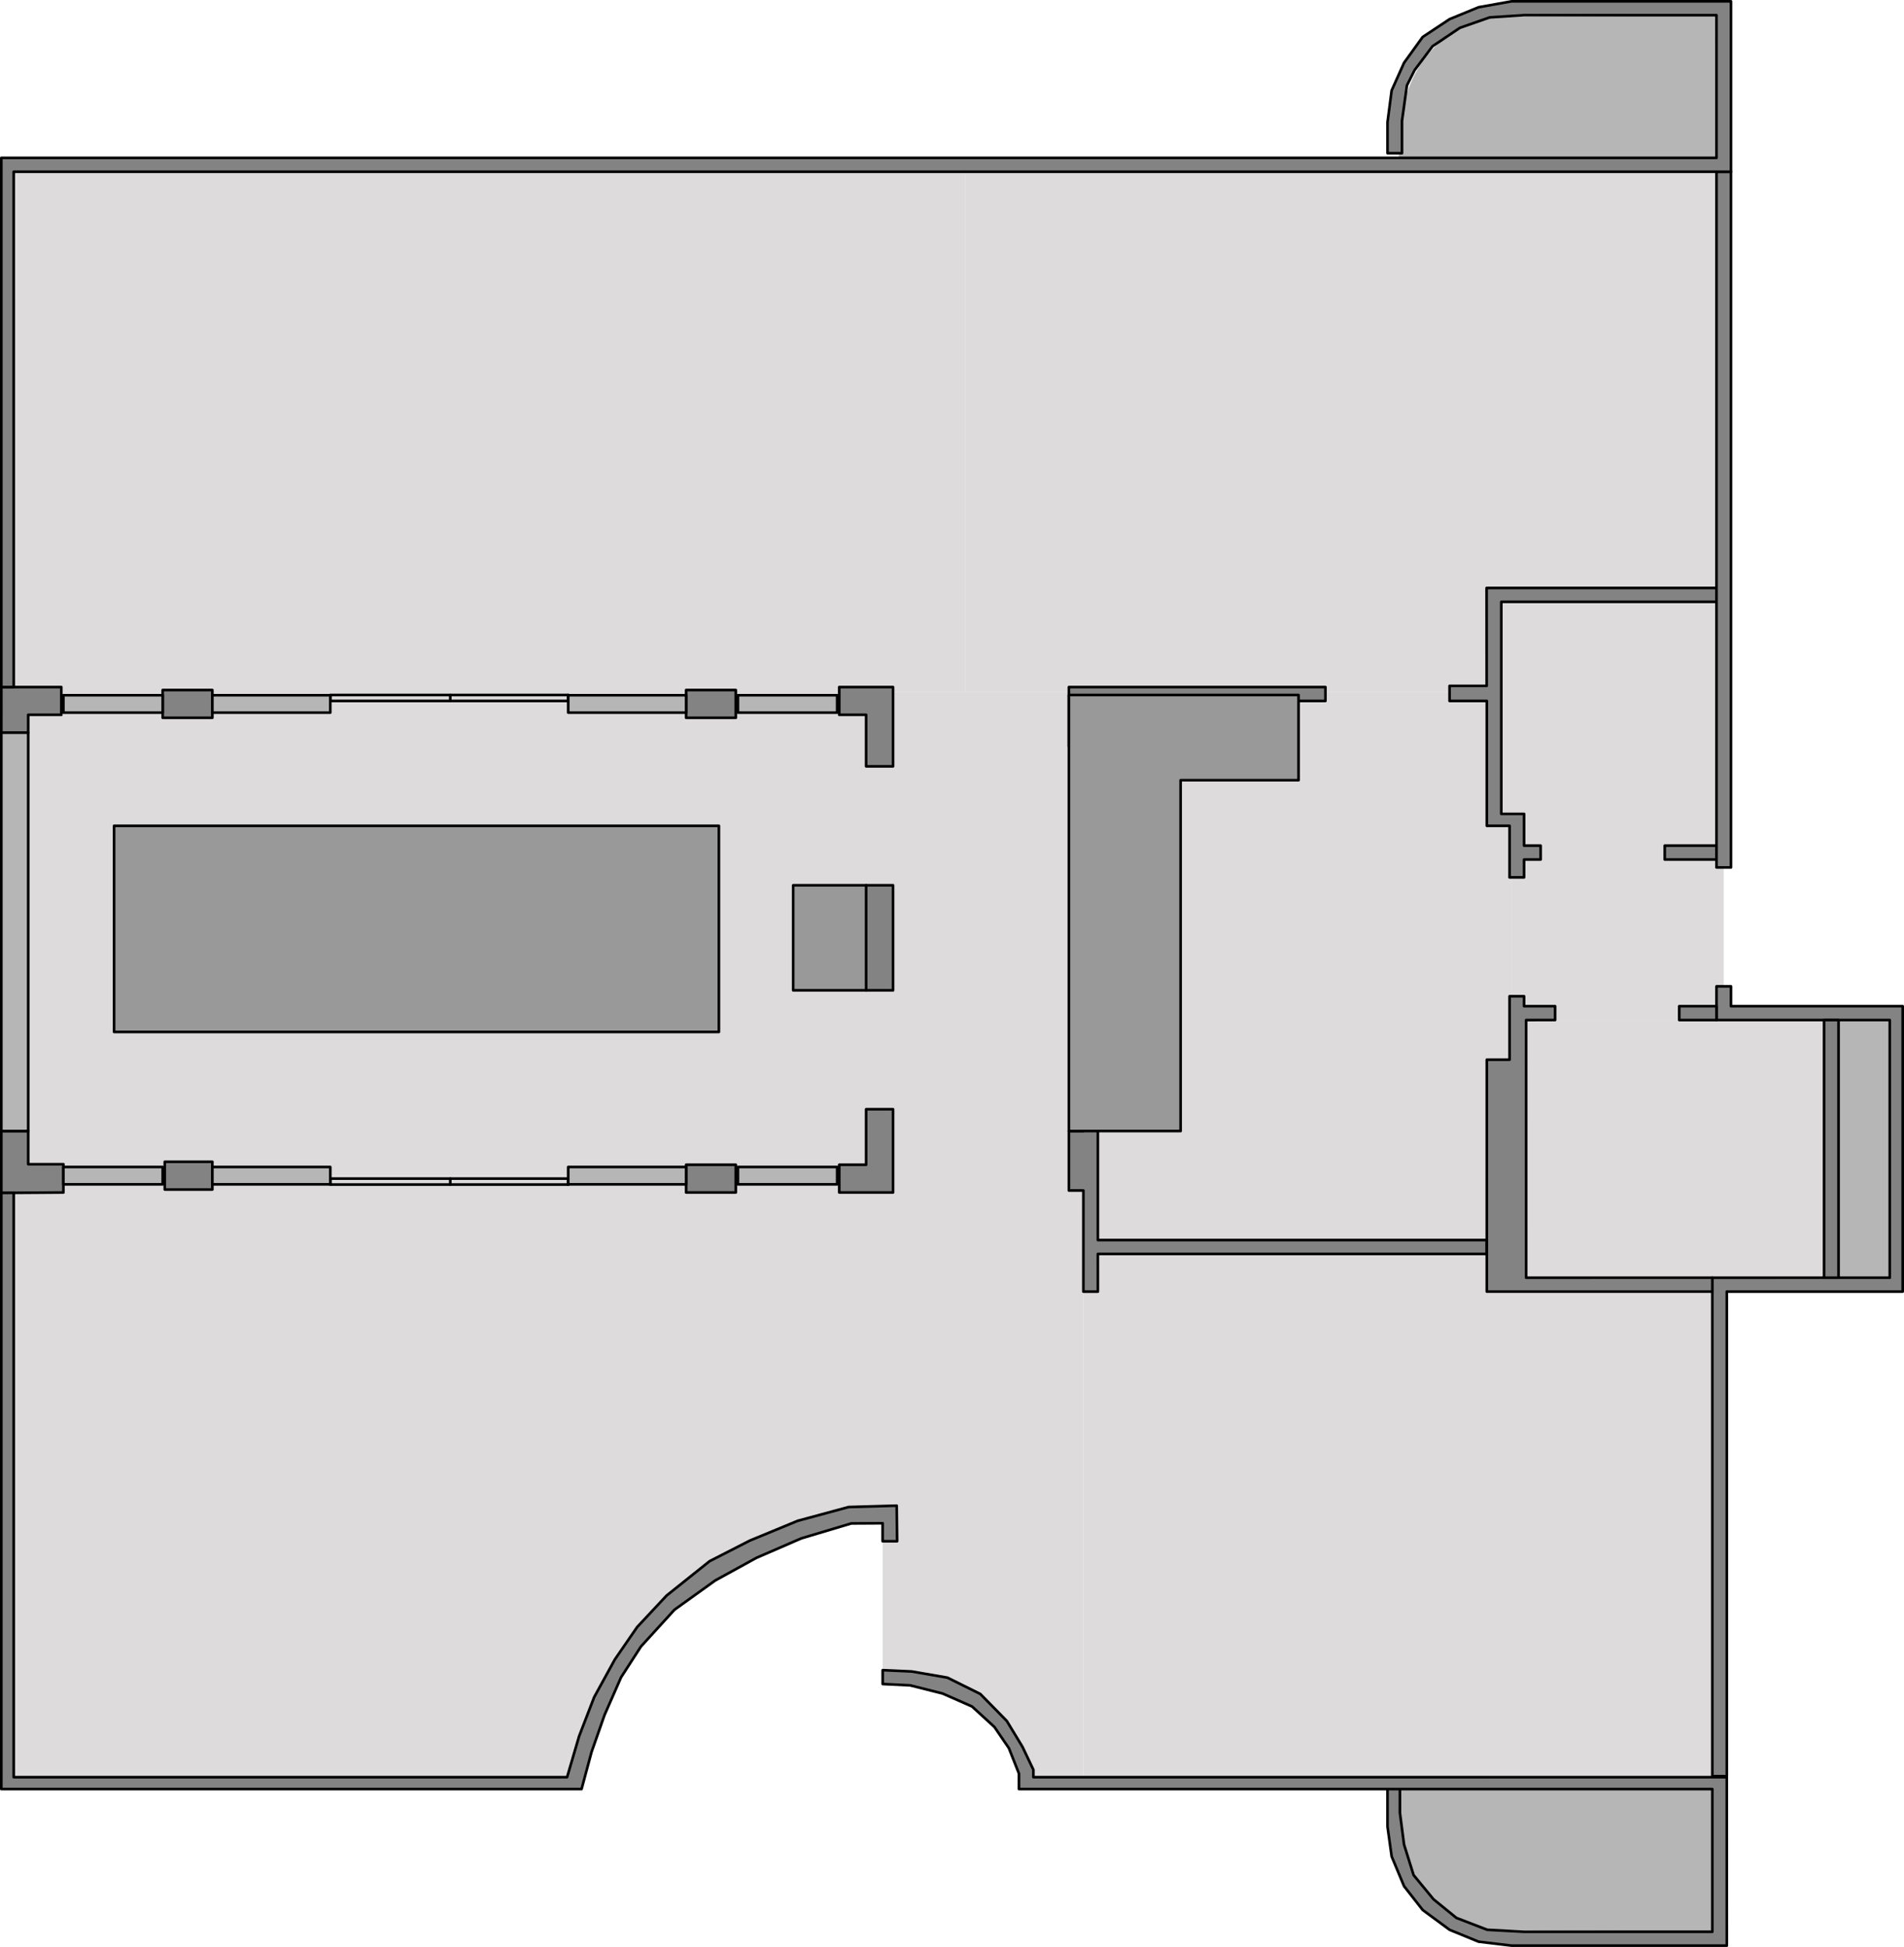 <svg xmlns="http://www.w3.org/2000/svg" viewBox="0 0 723.563 739.759">
  <defs>
    <style>
      .cls-1 {
        fill: #dddbdb;
      }

      .cls-2, .cls-5 {
        fill: #b7b6b6;
      }

      .cls-3 {
        fill: none;
      }

      .cls-3, .cls-4, .cls-5, .cls-6 {
        stroke: #000;
        stroke-linecap: round;
        stroke-linejoin: round;
      }

      .cls-4 {
        fill: #848383;
      }

      .cls-6 {
        fill: #999;
      }
    </style>
  </defs>
  <title>Level11.Floor30,GroupTest</title>
  <g id="Layer_2" data-name="Layer 2">
    <g id="Level11.Floor30">
      <g id="Walkable">
        <g id="ADA">
          <g id="FoodDining">
            <polygon id="CenturySquare.Level11.Floor30.Kitchen" class="cls-1" points="564.962 311.508 564.962 262.857 415.133 262.857 415.133 473.423 574.239 473.423 574.239 311.508 564.962 311.508"/>
          </g>
          <g id="WorkSpace">
            <polygon id="CenturySquare.Level11.Floor30.FinancialArea" class="cls-1" points="652.306 65.26 366.923 65.26 366.923 213.57 366.923 226.332 366.923 262.857 567.64 262.857 567.64 226.332 652.306 226.332 652.306 65.26"/>
            <rect id="CenturySquare.Level11.Floor30.ExecutiveArea" class="cls-1" x="5.61" y="65.26" width="361.314" height="197.597"/>
          </g>
          <g id="MeetingSpace">
            <rect id="CenturySquare.Level11.Floor30.PenthouseOffice" class="cls-1" x="5.611" y="262.188" width="329.834" height="184.513"/>
          </g>
          <g id="CommonSpace">
            <polygon id="CenturySquare.Level11.Floor30.Library" class="cls-1" points="651.348 488.109 565.256 488.109 565.256 476.436 411.708 476.436 411.708 675.243 565.256 675.243 565.256 674.869 651.348 674.869 651.348 488.109"/>
            <path id="CenturySquare.Level11.Floor30.Lounge" class="cls-1" d="M336.743,446.692H5.215V675.241H219.508s5.43-75.387,102.99-102.635l14.244.275Z"/>
          </g>
          <g id="Storage">
            <polygon id="CenturySquare.Level11.Floor30.Closet" class="cls-1" points="652.306 288.919 652.306 228.675 570.532 228.675 570.532 310.449 579.18 310.449 579.18 323.555 652.306 323.555 652.306 288.919 652.306 288.919"/>
          </g>
          <g id="Restroom">
            <rect id="CenturySquare.Level11.Floor30.Restroom" class="cls-1" x="574.239" y="387.569" width="118.946" height="97.903"/>
          </g>
          <rect id="CenturySquare.Level11.Floor30.Hall" class="cls-1" x="574.239" y="323.555" width="80.813" height="64.022"/>
          <path id="CenturySquare.Level11.Floor30.Walkway" class="cls-1" d="M335.445,262.857V634.581s51.556,4.803,54.761,40.662h21.502V262.857Z"/>
        </g>
      </g>
      <g id="NotWalkable">
        <g id="Structures.Floor30">
          <rect class="cls-2" x="695.938" y="382.304" width="24.045" height="105.976"/>
          <path class="cls-2" d="M651.344,679.764l.004,54.215-84.402-.722s-37.737-3.147-36.314-53.494Z"/>
          <g>
            <path class="cls-3" d="M125.514,447.816h90.421"/>
            <polyline class="cls-3" points="215.932 450.079 125.513 450.079 125.513 447.833"/>
            <path class="cls-3" d="M215.935,447.816v2.263M171.116,447.816v2.263"/>
          </g>
          <g>
            <line class="cls-3" x1="125.514" y1="266.325" x2="215.858" y2="266.332"/>
            <polyline class="cls-3" points="215.932 264.071 125.513 264.071 125.513 266.327"/>
            <path class="cls-3" d="M215.935,266.332v-2.258m-44.819,2.254v-2.254"/>
          </g>
          <path class="cls-2" d="M652.293,59.989l.004-54.215-84.402.722s-37.737,3.147-36.314,53.494Z"/>
          <polygon class="cls-4" points="406.202 261.058 406.202 283.648 411.706 283.648 411.706 321.305 417.215 321.305 417.215 266.327 503.696 266.327 503.7 261.058 406.202 261.058 406.202 261.058"/>
          <polygon class="cls-4" points="80.695 441.421 62.616 441.421 62.616 451.963 80.7 451.963 80.695 441.421"/>
          <polygon class="cls-4" points="279.619 442.546 260.745 442.546 260.745 453.088 279.623 453.088 279.619 442.546"/>
          <polygon class="cls-4" points="339.375 421.467 339.375 453.093 318.931 453.088 318.931 442.546 329.151 442.546 329.151 421.467 339.375 421.467"/>
          <polyline class="cls-4" points="318.931 261.058 339.375 261.058 339.375 291.181 329.151 291.181 329.151 271.6 318.931 271.6 318.931 261.054"/>
          <polyline class="cls-4" points="718.157 387.568 652.306 387.568 652.306 374.767 657.802 374.767 657.806 374.776 657.806 382.304 723.063 382.304 723.063 490.744 656.236 490.744 656.232 490.74 656.232 674.869 650.727 674.869 650.727 485.476 718.157 485.471 718.157 387.854"/>
          <rect class="cls-4" x="638.148" y="382.304" width="14.154" height="5.273"/>
          <rect class="cls-4" x="632.641" y="321.3" width="19.661" height="5.282"/>
          <polygon class="cls-4" points="417.215 392.088 417.215 471.163 565.027 471.168 565.022 471.544 565.022 476.817 565.027 476.441 417.211 476.441 417.215 490.744 411.706 490.744 411.711 452.339 406.202 452.339 406.202 429.74 411.706 429.74 411.706 392.093 417.215 392.088"/>
          <polygon class="cls-4" points="80.695 262.188 61.822 262.188 61.826 272.73 80.7 272.73 80.695 262.188"/>
          <polygon class="cls-4" points="279.619 262.188 260.745 262.188 260.745 272.73 279.623 272.73 279.619 262.188"/>
          <polygon class="cls-4" points="579.181 382.304 590.971 382.304 590.971 387.568 579.961 387.573 579.966 485.476 650.727 485.471 650.727 490.749 650.727 490.74 565.022 490.74 565.027 402.639 573.672 402.639 573.672 378.533 579.181 378.533 579.181 382.304"/>
          <polyline class="cls-4" points="573.645 333.353 579.181 333.353 579.181 326.582 585.475 326.582 585.475 321.3 579.181 321.3 579.181 309.252 570.531 309.252 570.531 228.675 652.302 228.675 652.302 223.402 564.941 223.402 564.972 260.609 550.873 260.609 550.868 266.327 565.027 266.327 565.027 313.781 573.676 313.776 573.672 333.353"/>
          <polygon class="cls-4" points="339.37 336.366 329.151 336.366 329.151 376.278 339.375 376.278 339.37 336.366"/>
          <polyline class="cls-4" points="24.098 452.888 24.098 442.351 10.72 442.351 10.72 429.745 0.5 429.745 0.5 453.252 24.098 453.088"/>
          <polyline class="cls-4" points="0.5 278.266 0.505 261.054 23.308 261.063 23.303 261.054 23.303 271.6 10.72 271.6 10.72 278.38 0.5 278.38"/>
          <polygon class="cls-5" points="0.5 278.38 10.72 278.38 10.72 429.745 0.5 429.745 0.5 278.38"/>
          <polyline class="cls-4" points="221.014 679.766 0.5 679.766 0.5 453.252 5.215 453.22 5.215 675.246 5.215 675.241 215.505 675.241 215.505 675.246 220.082 659.668 225.798 644.847 233.658 630.523 242.143 618.199 253.332 606.232 269.672 593.178 284.999 585.339 303.153 577.841 322.499 572.606 340.767 572.082 340.927 585.601 335.418 585.601 335.418 578.768 323.499 578.836 304.5 584.518 287.521 591.879 271.816 600.501 256.305 611.637 243.584 625.591 236.022 637.303 229.732 651.627 224.797 665.694 221.005 679.766"/>
          <polyline class="cls-4" points="527.194 679.766 532.004 679.766 532.004 688.801 533.474 700.091 533.574 700.854 537.204 712.457 544.765 721.638 553.464 728.712 565.19 733.232 579.176 733.981 650.727 733.986 650.727 679.766 387.226 679.766 387.226 673.884 383.394 664.207 377.902 656.17 369.395 648.39 358.188 643.453 345.88 640.355 335.441 639.854 335.445 639.854 335.445 634.898 335.445 634.581 346.45 635.082 360.041 637.428 372.54 643.627 382.617 653.906 388.553 663.694 392.704 672.41 392.704 675.246 656.223 675.241 656.232 739.259 656.232 739.254 574.461 739.254 561.887 737.748 550.873 733.232 540.653 725.704 533.574 716.664 528.859 705.364 527.343 694.469 527.289 694.069 527.284 679.766"/>
          <polyline class="cls-4" points="657.797 329.591 657.797 65.262 652.302 65.257 652.306 329.586 657.802 329.586"/>
          <rect class="cls-6" x="301.429" y="336.366" width="27.722" height="39.912"/>
          <path class="cls-4" d="M698.691,485.472V387.574l-5.505-.001v97.9Z"/>
          <rect class="cls-5" x="24.098" y="443.398" width="37.724" height="6.605"/>
          <rect class="cls-5" x="80.7" y="443.398" width="44.813" height="6.605"/>
          <rect class="cls-5" x="215.932" y="443.398" width="44.813" height="6.605"/>
          <rect class="cls-5" x="280.415" y="443.398" width="37.724" height="6.605"/>
          <rect class="cls-5" x="24.098" y="264.157" width="37.724" height="6.605"/>
          <rect class="cls-5" x="80.7" y="264.157" width="44.813" height="6.605"/>
          <rect class="cls-5" x="215.932" y="264.157" width="44.813" height="6.605"/>
          <rect class="cls-5" x="280.415" y="264.157" width="37.724" height="6.605"/>
          <polyline class="cls-4" points="652.293 59.989 0.5 59.989 0.5 261.054 5.22 261.054 5.22 261.058 5.215 65.257 657.806 65.262 657.806 0.505 657.806 0.5 574.461 0.5 561.878 2.755 550.877 7.28 540.653 14.05 533.579 23.848 528.859 34.376 527.289 46.429 527.289 58.21 532.789 58.21 532.789 45.93 534.663 32.457 537.581 26.652 544.388 17.576 554.789 10.579 566.134 6.608 579.181 5.769 652.297 5.773 652.302 59.989"/>
        </g>
        <g id="Tables">
          <rect id="CenturySquare.Level11.Floor30.PenthouseTable" class="cls-6" x="43.352" y="313.772" width="229.848" height="78.317"/>
          <polygon id="CenturySquare.Level11.Floor30.KitchenCounter" class="cls-6" points="493.479 264.072 448.663 264.072 430.877 264.072 406.201 264.072 406.201 429.745 448.663 429.745 448.663 296.453 493.479 296.453 493.479 264.072"/>
        </g>
      </g>
    </g>
  </g>
</svg>

